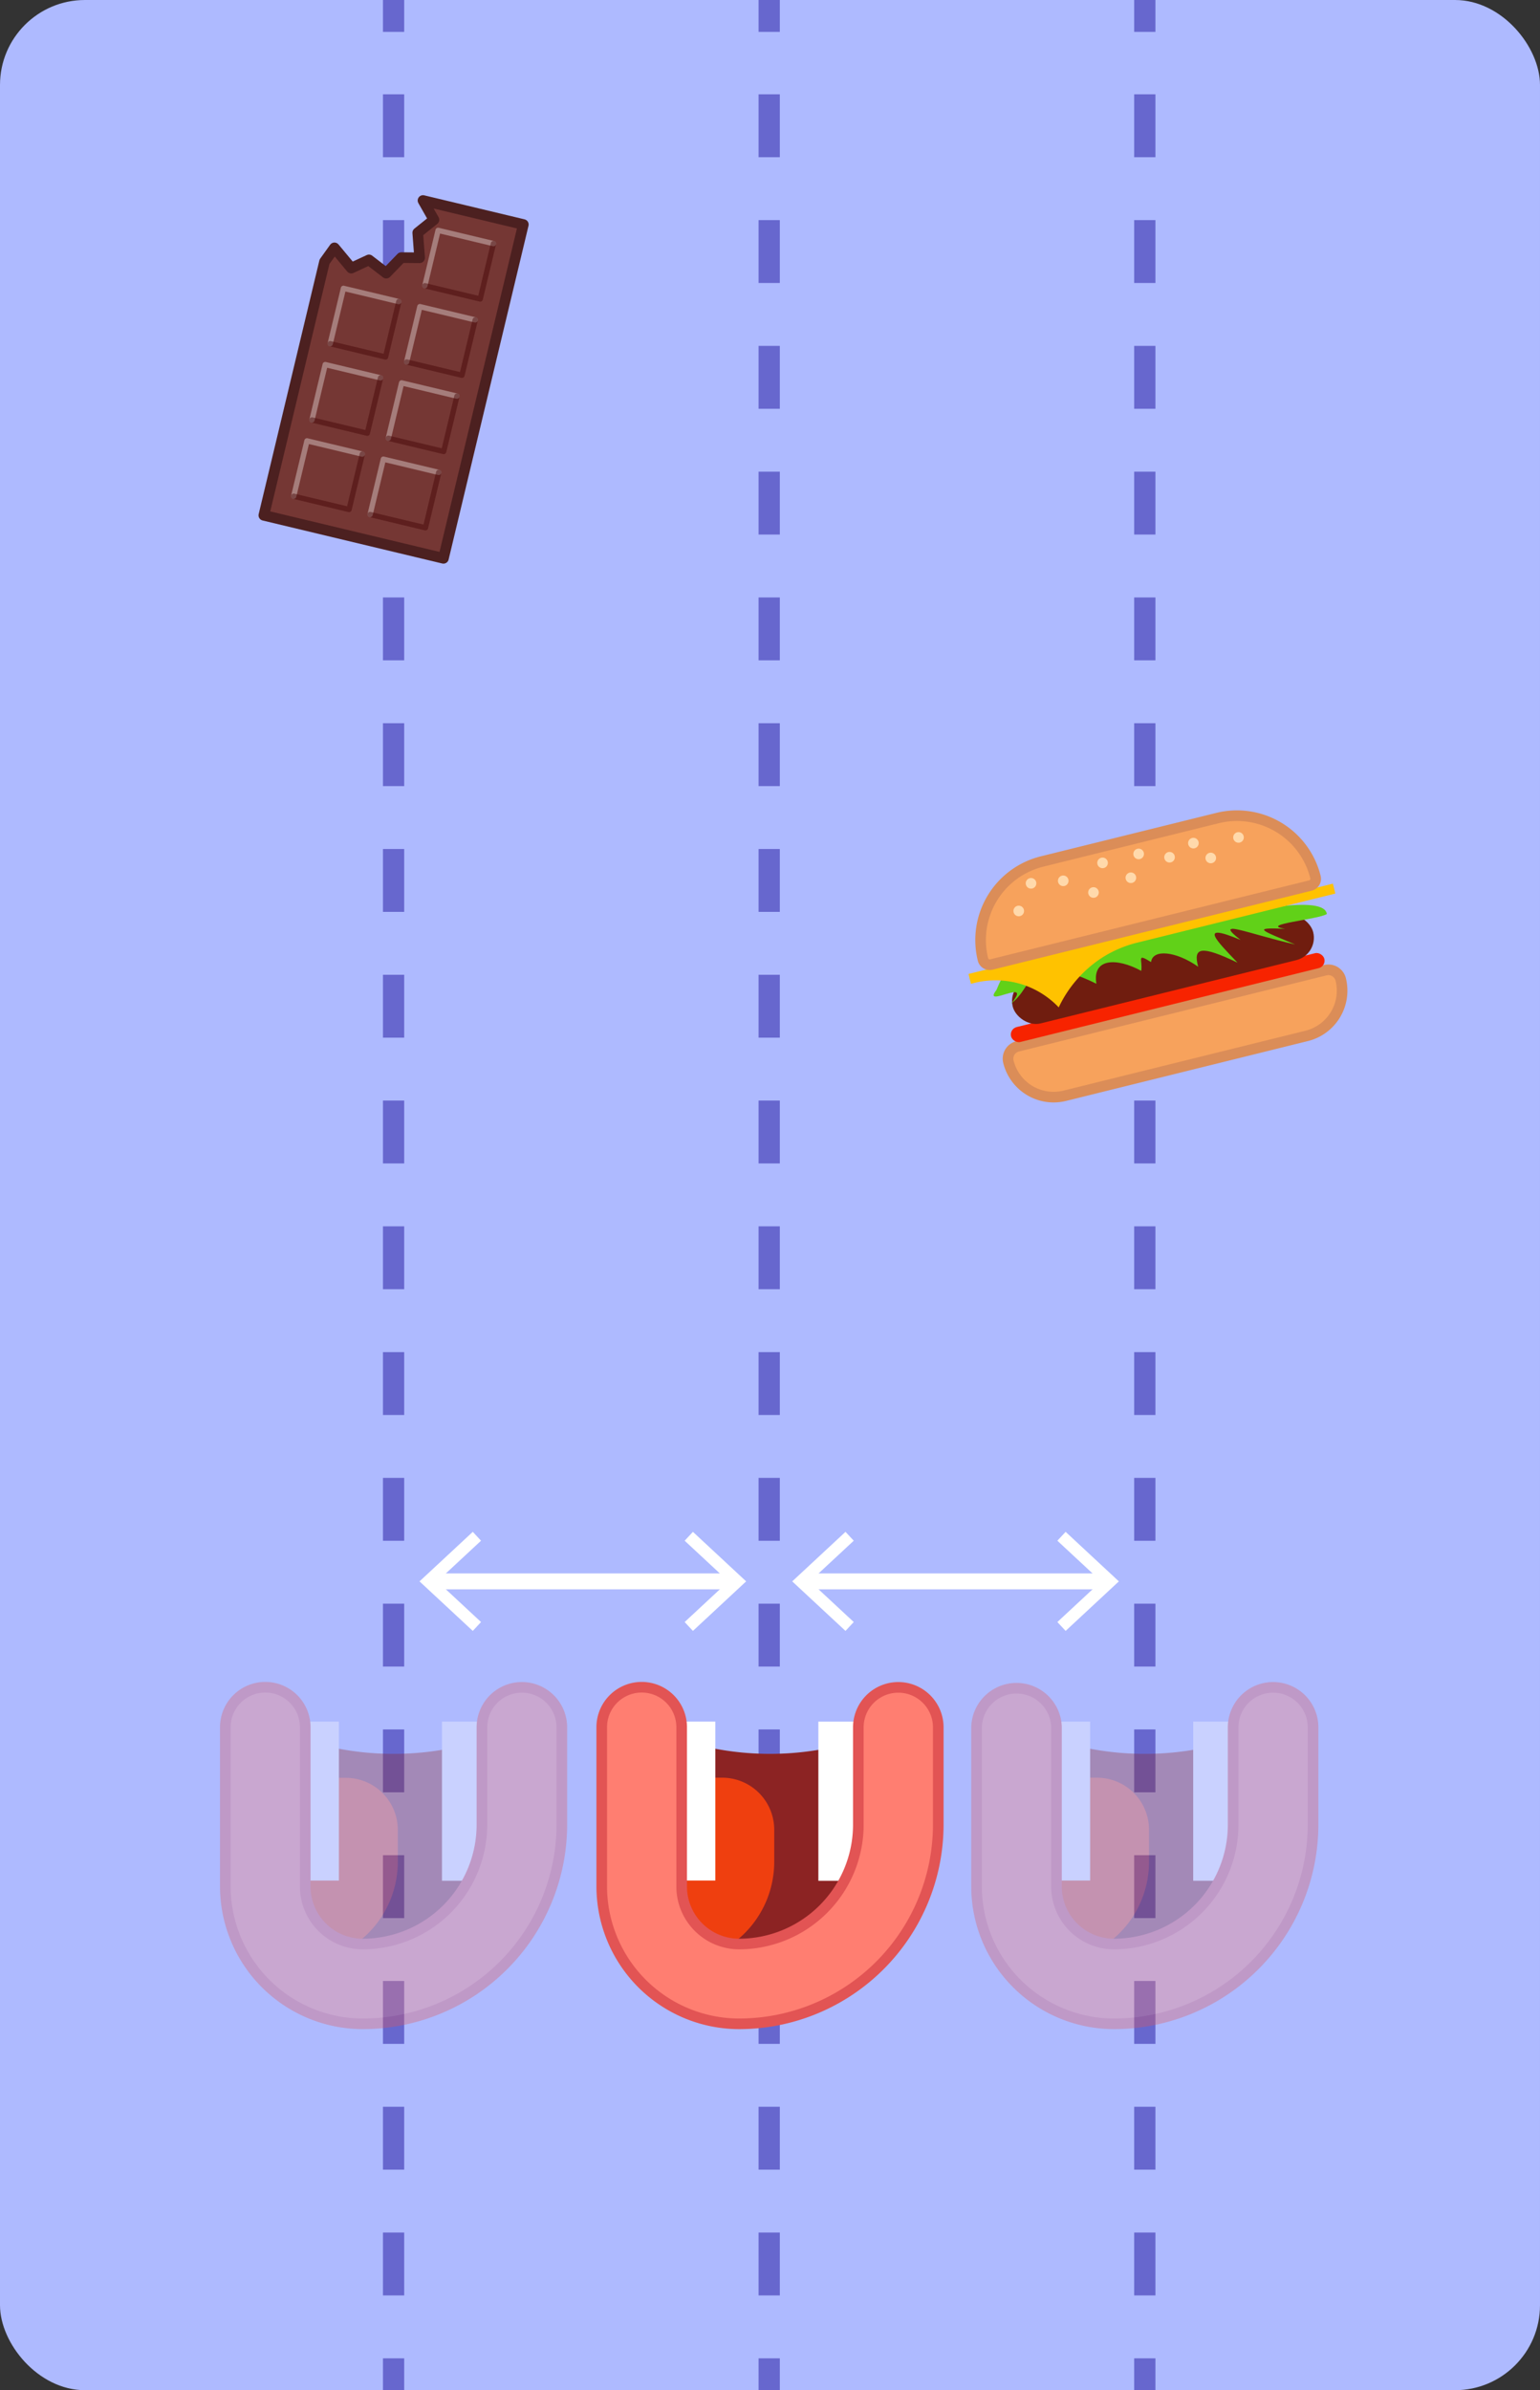 <svg xmlns="http://www.w3.org/2000/svg" viewBox="0 0 580 900"><rect x="0" y="0" width="580" height="900" fill="#333333" stroke="none"/><defs><style>.cls-1{isolation:isolate;}.cls-2{fill:#aebaff;}.cls-18,.cls-3{mix-blend-mode:overlay;}.cls-18,.cls-19,.cls-20,.cls-4,.cls-5{fill:none;}.cls-4,.cls-5{stroke:#6767ce;stroke-width:8px;}.cls-15,.cls-20,.cls-4,.cls-5,.cls-6{stroke-miterlimit:10;}.cls-5{stroke-dasharray:23.68 23.68;}.cls-6{fill:#f7a25c;stroke:#db8d58;}.cls-15,.cls-17,.cls-6{stroke-width:4px;}.cls-7{fill:#f72300;}.cls-8{fill:#701d0f;}.cls-9{fill:#61d118;}.cls-10{fill:#ffc200;}.cls-11{fill:#ffd9ab;}.cls-12{fill:#8c2323;}.cls-13{fill:#fff;}.cls-14{fill:#ef3f0f;}.cls-15{fill:#ff7e71;stroke:#e25454;}.cls-16{opacity:0.33;}.cls-17{fill:#753734;stroke:#4c2020;}.cls-17,.cls-18,.cls-19{stroke-linecap:round;stroke-linejoin:round;}.cls-18,.cls-20{stroke:#fff;}.cls-18,.cls-19{stroke-width:2px;}.cls-18{opacity:0.35;}.cls-19{stroke:#3f0000;mix-blend-mode:multiply;opacity:0.43;}.cls-20{stroke-width:6px;}</style></defs><g class="cls-1"><g id="레이어_1" data-name="레이어 1"><rect class="cls-2" width="580" height="900" rx="32"/><g class="cls-3"><line class="cls-4" x1="431.16" y1="900" x2="431.16" y2="888"/><line class="cls-5" x1="431.16" y1="864.32" x2="431.16" y2="23.84"/><line class="cls-4" x1="431.16" y1="12" x2="431.16"/><line class="cls-4" x1="289.7" y1="900" x2="289.7" y2="888"/><line class="cls-5" x1="289.7" y1="864.32" x2="289.7" y2="23.84"/><line class="cls-4" x1="289.7" y1="12" x2="289.7"/><line class="cls-4" x1="148.23" y1="900" x2="148.23" y2="888"/><line class="cls-5" x1="148.23" y1="864.32" x2="148.23" y2="23.84"/><line class="cls-4" x1="148.23" y1="12" x2="148.23"/></g><path class="cls-6" d="M384.18,379.3H503.61a4.78,4.78,0,0,1,4.78,4.78v0a17.55,17.55,0,0,1-17.55,17.55H397a17.55,17.55,0,0,1-17.55-17.55v0A4.78,4.78,0,0,1,384.18,379.3Z" transform="translate(-80.82 118.1) rotate(-13.9)"/><rect class="cls-7" x="379.03" y="372.71" width="121.54" height="5.79" rx="2.89" transform="translate(-77.37 116.68) rotate(-13.9)"/><rect class="cls-8" x="379.73" y="356.3" width="116.58" height="17.36" rx="8.68" transform="translate(-74.87 115.94) rotate(-13.9)"/><path class="cls-9" d="M499.72,344.16c-3,2.06-26.17,4-15.65,5.58-13-.57-8.92.51,3.66,5.88-17.87-4.06-31.19-10-20.51-1.7-16.41-6.87-8.82.48-1.15,8.56-13.72-6.59-16.81-5.82-14.81,1.53-8.24-5.81-17.12-6.81-17.75-1.75-5.67-3.5-3.09-.94-3.69,3.31-9.2-5-18.53-4.88-16.89,4.85-13.63-6.84-29.17-8.82-14.73.58-13.64-5.26-9.36.61-17.43,6.92,8.81-10.42-11.27,2.27-5.48-5.16.9-2.21,3-7,4.47-7.42C386.84,365.59,497.73,329.67,499.72,344.16Z"/><path class="cls-10" d="M502,332.73l-137.23,34,.92,3.73a33.27,33.27,0,0,1,19.67.34,32.87,32.87,0,0,1,13.38,8.51A45.45,45.45,0,0,1,414.46,361a44.49,44.49,0,0,1,13.59-6l74.88-18.54Z"/><path class="cls-6" d="M395.47,315.7h68A30.47,30.47,0,0,1,494,346.17v0a2.6,2.6,0,0,1-2.6,2.6H367.59a2.6,2.6,0,0,1-2.6-2.6v0a30.47,30.47,0,0,1,30.47-30.47Z" transform="translate(-67.25 112.93) rotate(-13.9)"/><circle class="cls-11" cx="400.44" cy="331.66" r="2"/><circle class="cls-11" cx="415.25" cy="324.91" r="2"/><circle class="cls-11" cx="428.84" cy="321.54" r="2"/><circle class="cls-11" cx="425.91" cy="330.51" r="2"/><circle class="cls-11" cx="440.48" cy="322.78" r="2"/><circle class="cls-11" cx="449.46" cy="317.47" r="2"/><circle class="cls-11" cx="456" cy="323.06" r="2"/><circle class="cls-11" cx="466.45" cy="315.32" r="2"/><circle class="cls-11" cx="411.83" cy="336.06" r="2"/><circle class="cls-11" cx="388.31" cy="332.61" r="2"/><circle class="cls-11" cx="383.68" cy="343.02" r="2"/><path class="cls-12" d="M338.32,650.36v34.35A62.29,62.29,0,0,1,276,747H241.68V650.36l13.81,4.53a110.78,110.78,0,0,0,69,0Z"/><rect class="cls-13" x="287.76" y="668.71" width="59.93" height="19.01" transform="translate(995.94 360.5) rotate(90)"/><path class="cls-14" d="M257.31,685.21h12.1a38,38,0,0,1,38,38v0a0,0,0,0,1,0,0H237.72a0,0,0,0,1,0,0V704.8a19.59,19.59,0,0,1,19.59-19.59Z" transform="translate(976.8 431.65) rotate(90)"/><rect class="cls-13" x="229.97" y="668.67" width="59.85" height="19.01" transform="translate(938.08 418.28) rotate(90)"/><path class="cls-15" d="M278.38,762.05a51.8,51.8,0,0,1-51.75-51.75V650.36a15,15,0,0,1,30.1,0V710.3A21.67,21.67,0,0,0,278.38,732a44.94,44.94,0,0,0,44.89-44.89v-36.7a15,15,0,0,1,30.1,0v36.7A75.07,75.07,0,0,1,278.38,762.05Z"/><g class="cls-16"><path class="cls-12" d="M196.55,650.36v34.35A62.29,62.29,0,0,1,134.26,747H99.91V650.36l13.82,4.53a110.75,110.75,0,0,0,69,0Z"/><rect class="cls-13" x="145.99" y="668.71" width="59.93" height="19.01" transform="translate(854.18 502.26) rotate(90)"/><path class="cls-14" d="M115.54,685.21h12.1a38,38,0,0,1,38,38v0a0,0,0,0,1,0,0H96a0,0,0,0,1,0,0V704.8A19.59,19.59,0,0,1,115.54,685.21Z" transform="translate(835.03 573.42) rotate(90)"/><rect class="cls-13" x="88.21" y="668.67" width="59.85" height="19.01" transform="translate(796.31 560.05) rotate(90)"/><path class="cls-15" d="M136.61,762.05A51.81,51.81,0,0,1,84.86,710.3V650.36a15,15,0,0,1,30.1,0V710.3A21.67,21.67,0,0,0,136.61,732a44.94,44.94,0,0,0,44.89-44.89v-36.7a15,15,0,1,1,30.1,0v36.7A75.07,75.07,0,0,1,136.61,762.05Z"/></g><g class="cls-16"><path class="cls-12" d="M479.48,650.36v34.35A62.29,62.29,0,0,1,417.19,747H382.85V650.36l13.81,4.53a110.75,110.75,0,0,0,69,0Z"/><rect class="cls-13" x="428.92" y="668.71" width="59.93" height="19.01" transform="translate(1137.11 219.33) rotate(90)"/><path class="cls-14" d="M398.47,685.21h12.1a38,38,0,0,1,38,38v0a0,0,0,0,1,0,0H378.88a0,0,0,0,1,0,0V704.8a19.59,19.59,0,0,1,19.59-19.59Z" transform="translate(1117.96 290.49) rotate(90)"/><rect class="cls-13" x="371.14" y="668.67" width="59.85" height="19.01" transform="translate(1079.24 277.11) rotate(90)"/><path class="cls-15" d="M419.54,762.05a51.81,51.81,0,0,1-51.75-51.75V650.36a15.06,15.06,0,0,1,30.11,0V710.3A21.67,21.67,0,0,0,419.54,732a44.94,44.94,0,0,0,44.89-44.89v-36.7a15,15,0,1,1,30.1,0v36.7A75.07,75.07,0,0,1,419.54,762.05Z"/></g><polygon class="cls-17" points="167.01 210.23 99.37 194.04 122.22 98.55 125.96 93.33 132.3 100.96 138.96 97.86 145.47 102.86 151.15 97 158.04 97.06 157.33 87.64 163.43 82.75 159.31 75.5 197.1 84.54 167.01 210.23"/><polyline class="cls-18" points="160.01 107.59 165 86.74 185.85 91.73"/><polyline class="cls-18" points="124.36 129.42 129.35 108.57 150.2 113.56"/><polyline class="cls-18" points="153.14 136.31 158.13 115.46 178.98 120.45"/><polyline class="cls-18" points="117.49 158.13 122.48 137.28 143.33 142.27"/><polyline class="cls-18" points="146.26 165.02 151.25 144.17 172.1 149.16"/><polyline class="cls-18" points="110.61 186.85 115.61 166 136.45 170.99"/><polyline class="cls-18" points="139.39 193.74 144.38 172.89 165.23 177.88"/><polyline class="cls-19" points="185.85 91.73 180.86 112.58 160.01 107.59"/><polyline class="cls-19" points="150.2 113.56 145.21 134.41 124.36 129.42"/><polyline class="cls-19" points="178.98 120.45 173.99 141.3 153.14 136.31"/><polyline class="cls-19" points="143.33 142.27 138.34 163.12 117.49 158.13"/><polyline class="cls-19" points="172.1 149.16 167.11 170.01 146.26 165.02"/><polyline class="cls-19" points="136.45 170.99 131.46 191.84 110.61 186.85"/><polyline class="cls-19" points="165.23 177.88 160.24 198.73 139.39 193.74"/><line class="cls-20" x1="162.95" y1="595.45" x2="276.08" y2="595.45"/><polygon class="cls-13" points="178.06 614.1 181.17 610.76 164.7 595.45 181.17 580.14 178.06 576.8 158 595.45 178.06 614.1"/><polygon class="cls-13" points="260.97 614.1 257.86 610.76 274.33 595.45 257.86 580.14 260.97 576.8 281.02 595.45 260.97 614.1"/><line class="cls-20" x1="303.32" y1="595.45" x2="416.45" y2="595.45"/><polygon class="cls-13" points="318.43 614.1 321.54 610.76 305.07 595.45 321.54 580.14 318.43 576.8 298.37 595.45 318.43 614.1"/><polygon class="cls-13" points="401.34 614.1 398.23 610.76 414.7 595.45 398.23 580.14 401.34 576.8 421.39 595.45 401.34 614.1"/></g></g></svg>